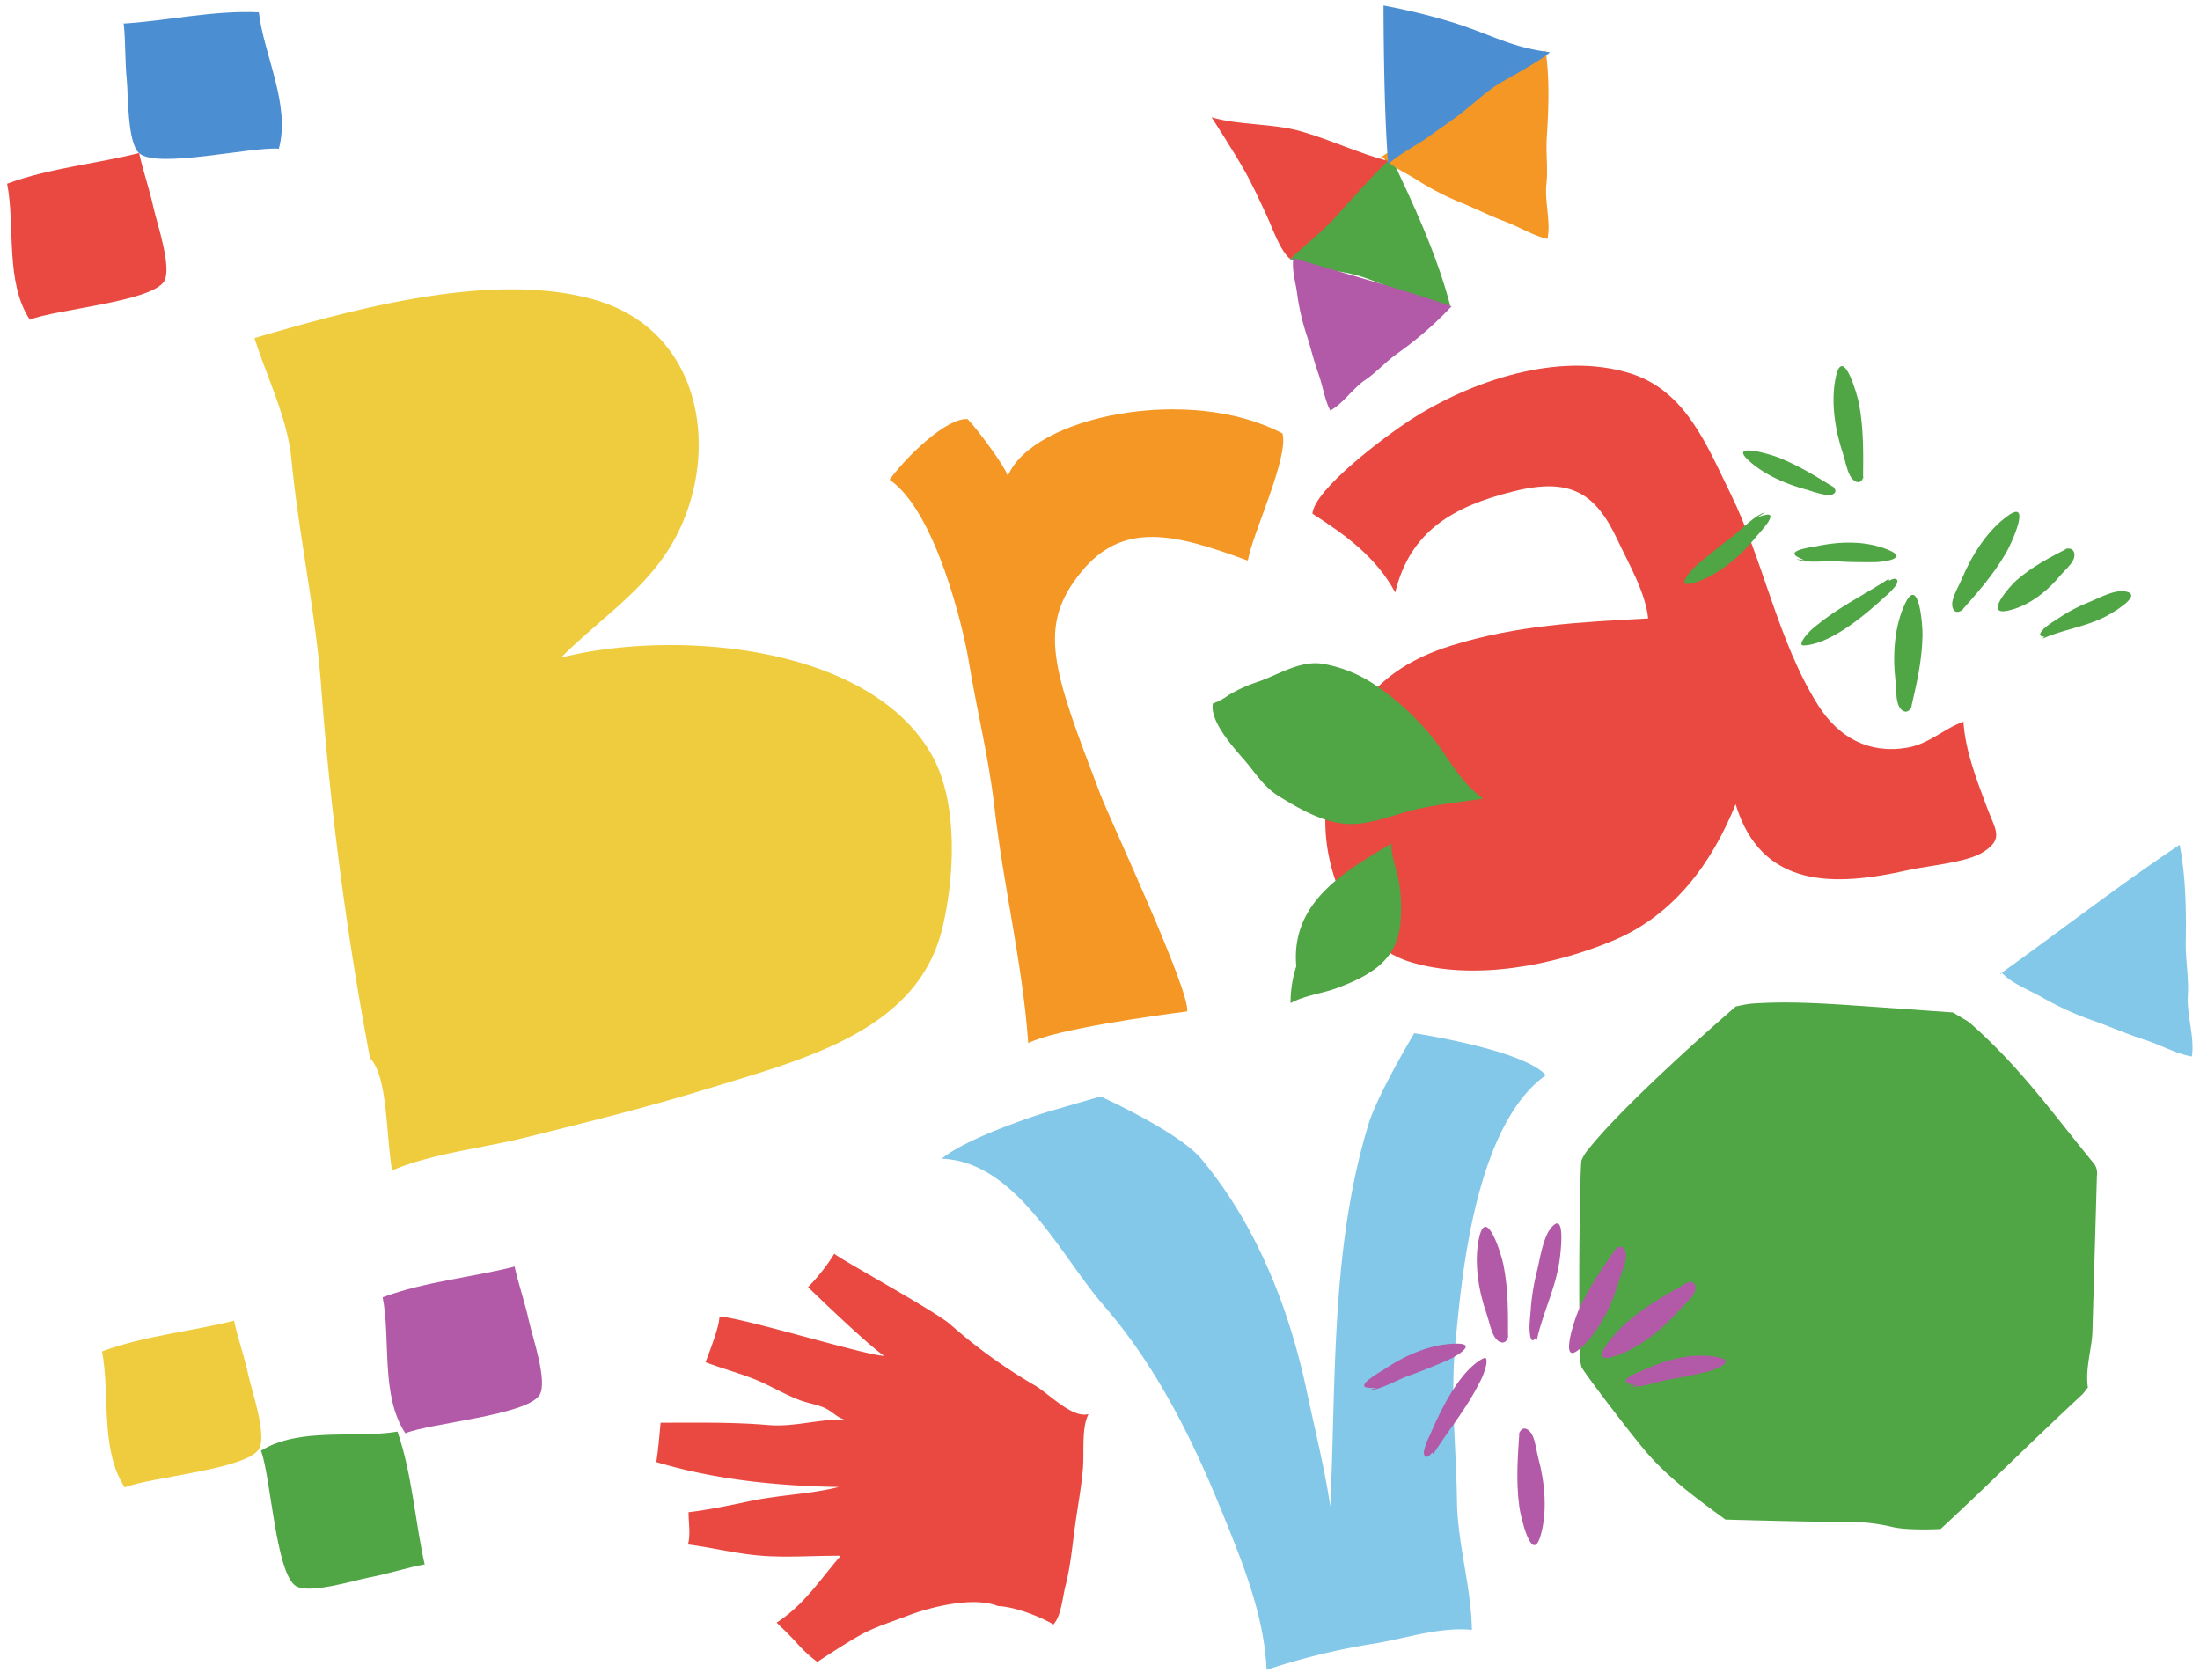 <svg id="Camada_1" data-name="Camada 1" xmlns="http://www.w3.org/2000/svg" viewBox="0 0 550 420"><defs><style>.cls-1{fill:#50a545;}.cls-2{fill:#efcc3e;}.cls-3{fill:#f49725;}.cls-4{fill:#83c8e8;}.cls-5{fill:#e94941;}.cls-6{fill:#b25aa7;}.cls-7{fill:#4b8ed2;}</style></defs><g id="Grupo_356" data-name="Grupo 356"><g id="Grupo_263" data-name="Grupo 263"><g id="Grupo_260" data-name="Grupo 260"><path id="Caminho_322" data-name="Caminho 322" class="cls-1" d="M431.35,379.87C424,374.5,416.53,369.06,410.73,362c-4.76-5.76-15-19.29-15.33-20.23a6.67,6.67,0,0,1-.34-2.26c-.56-15.38-.06-48.4.32-49.44a10.46,10.46,0,0,1,1.78-2.84c9.81-12.35,36.77-35.61,36.77-35.61a33.66,33.66,0,0,1,3.84-.71c9.52-.71,19.07,0,28.59.64l21.86,1.55,4,2.39c12.66,11.12,20.18,21.84,30.84,34.88a4.08,4.08,0,0,1,1.17,3.55q-.56,19.47-1.12,38.92c-.12,4.18-1.88,9.45-1.13,14l-1.33,1.68c-13.27,12.31-22.22,21.4-35.49,33.71,0,0-8.56.46-12.37-.58a47.87,47.87,0,0,0-12-1.19C451.14,380.45,431.35,379.87,431.35,379.87Z"/><path id="Caminho_323" data-name="Caminho 323" class="cls-2" d="M92.5,264.49a830.21,830.21,0,0,1-12.19-92.65c-1.42-19.08-5.57-37.75-7.44-56.87-1-10.55-6-20.2-9.25-30.45,24.43-7.12,59.3-16.92,84.95-9.6,27.35,7.8,31.69,38.57,20.07,59.89-6.77,12.41-18.61,19.76-28.38,29.58,28.07-7.08,76.64-3.4,92.52,24.05,6.9,11.93,5.89,30.91,2.79,43.65-6.23,25.61-34.21,32.61-59,40.19-14.8,4.53-29.88,8.29-44.84,12C121,287,108.08,288.3,98,292.61,96.37,281.9,96.88,269.23,92.5,264.49Z"/><path id="Caminho_324" data-name="Caminho 324" class="cls-3" d="M222.39,119.92c4.32-5.92,14.24-15.49,19.5-15.16,2,2,9.16,11.41,10.06,14.25,6.16-15,45.56-22.92,68.68-10.64,1.57,6.12-7.53,25-8.67,31.78-18.54-6.88-31.25-9.8-41.56,2.71-11.33,13.74-7.18,24.66,4.72,55.8,2.45,6.4,22.51,49.2,21.67,54.18-7.66,1-33.17,4.47-39.73,7.94-1.41-19.84-6.21-39.24-8.48-59.22-1.38-12.17-4.4-24.07-6.39-36.27C240.92,157.46,234,127.87,222.39,119.92Z"/><path id="Caminho_325" data-name="Caminho 325" class="cls-4" d="M262.19,277.87l12.95-3.76s19.48,8.78,25.15,15.57c14,16.76,22.15,37.77,26.5,58.55,2,9.43,4.37,18.82,5.79,28.38,1.44-31.81.12-64.71,9.54-95.55,2.3-7.55,11.45-22.77,11.45-22.77s27.21,4.08,32.89,10.5C368,281.9,365.17,323,363.92,335c-1.42,13.73.13,26.45.32,40.11.15,11,3.57,21.48,3.73,32.34-8.48-.83-17.15,2.38-25.48,3.6a169.15,169.15,0,0,0-25.85,6.39c-.55-13.75-6.26-27.51-11.47-40.28-7.39-18.13-16.37-36-29.25-50.82-10.92-12.58-21.85-36-40.5-36.67C241.54,284.59,258.39,279,262.19,277.87Z"/><path id="Caminho_326" data-name="Caminho 326" class="cls-5" d="M496.7,201.75c-2.66-7.13-5.34-14-5.85-21.33-4.75,1.64-8.54,5.55-14.05,6.49-9.66,1.64-17.24-2.59-22.36-10.75-10-15.94-13.56-36-21.87-52.9-5.81-11.8-11.11-25.56-24.93-29.9-18-5.67-40.18,1.92-55.31,11.79-6,3.9-23.72,17.13-24.23,23.26,8.33,5.35,16,10.91,20.7,19.69,3.73-15.27,14.37-21.5,29.61-25.28,14.44-3.59,20.56.59,26,12.21,2.67,5.73,7,13.08,7.62,19.57-17,.91-32.76,1.66-49.27,6.81-19.42,6.06-27.58,18.34-30.94,38-2.56,15,5,36.16,20.49,41,15.81,4.94,36.14,1,51.18-5.36S428,215.74,433.9,201.05c6.44,21.1,24.53,20.67,43.26,16.45,5-1.12,14.73-1.87,18.81-4.59C501,209.58,498.87,207.56,496.7,201.75Z"/></g><g id="Grupo_261" data-name="Grupo 261"><path id="Caminho_327" data-name="Caminho 327" class="cls-1" d="M477.63,177.54c1.47-6.37,2.87-12.08,3-18.69.06-2.53-.91-15-4.29-8.09-2.77,5.69-3.21,13-2.48,19.32.21,1.86.07,4,.61,5.8.66,2.16,2.71,3.08,3.56.29"/><path id="Caminho_328" data-name="Caminho 328" class="cls-1" d="M490,153.09c4.32-4.89,8.25-9.25,11.58-15,1.28-2.2,6.5-13.59.28-9.09-5.09,3.7-9,9.92-11.43,15.77-.72,1.72-1.88,3.54-2.28,5.36-.49,2.2.8,4,2.87,1.91"/><path id="Caminho_329" data-name="Caminho 329" class="cls-1" d="M465.77,119.85c.06-6.52.18-12.39-1-18.88-.48-2.5-4-14.53-5.75-7-1.42,6.13-.3,13.4,1.71,19.4.59,1.77.9,3.91,1.79,5.54,1.07,2,3.2,2.47,3.42-.44"/><path id="Caminho_330" data-name="Caminho 330" class="cls-1" d="M517.19,136.91c-4.75,2.47-9.06,4.64-13.1,8.18-1.55,1.36-8.36,9-2,7.54,5.2-1.17,9.85-4.92,13.12-8.92,1-1.18,2.35-2.27,3.06-3.64.86-1.66.07-3.64-2.15-2.7"/><path id="Caminho_331" data-name="Caminho 331" class="cls-1" d="M458.82,122.05c-4.74-2.93-9-5.61-14.22-7.69-2-.8-12.3-3.84-7.6.6,3.86,3.65,9.64,6.14,14.87,7.5a33.5,33.5,0,0,0,4.81,1.3c1.9.18,3.17-1,1.14-2.42"/><path id="Caminho_332" data-name="Caminho 332" class="cls-1" d="M510.61,159.68c5.33-2.41,11.21-3,16.38-5.88,1.3-.72,9.44-5.43,3.91-6-2.55-.27-6.26,1.74-8.61,2.72a39.39,39.39,0,0,0-6.93,3.55c-1.17.79-2.33,1.46-3.46,2.31-.66.49-3.33,2.74-.8,2.77"/><path id="Caminho_333" data-name="Caminho 333" class="cls-1" d="M441.28,128.06c-2.82.86-6.31,4.74-8.86,6.6s-5.07,4-7.54,6c-1.92,1.59-6.71,6.7-1.24,5,6.17-2,11.45-6.56,15.47-11.57a39.48,39.48,0,0,0,2.86-3.46c1.68-2.72-.22-2.07-2.56-1.36"/><path id="Caminho_334" data-name="Caminho 334" class="cls-1" d="M449.08,139.76c2.56,1.15,7.38.38,10.33.58s6,.19,9,.2c2.34,0,8.83-.88,3.84-3-5.62-2.42-12.17-2.25-18.05-1a31.85,31.85,0,0,0-4.11.84c-2.83,1-1.07,1.74,1.05,2.68"/><path id="Caminho_335" data-name="Caminho 335" class="cls-1" d="M472.18,144.7c-5.88,3.85-12.18,6.91-17.69,11.38a16.55,16.55,0,0,0-3.56,3.53c-1,1.69-.71,1.89.94,1.66,6.55-.92,14.41-7.52,19.36-12.1a16.47,16.47,0,0,0,2.81-2.91c.77-1.47,0-2.09-1.77-1.08"/></g><g id="Grupo_262" data-name="Grupo 262"><path id="Caminho_336" data-name="Caminho 336" class="cls-6" d="M377,335c0-6.53.14-12.41-1.15-18.89-.5-2.49-4.19-14.47-6-7-1.46,6.16-.27,13.42,1.82,19.39.62,1.77.95,3.91,1.87,5.52,1.12,2,3.32,2.42,3.54-.5"/><path id="Caminho_337" data-name="Caminho 337" class="cls-6" d="M379.87,357.65c-.44,6.51-.9,12.36-.06,18.91.33,2.52,3.14,14.73,5.32,7.37,1.78-6,1.09-13.35-.56-19.46-.48-1.81-.67-4-1.46-5.64-.95-2-3.05-2.65-3.44.24"/><path id="Caminho_338" data-name="Caminho 338" class="cls-6" d="M404.31,311.69c-3.74,5.35-7.16,10.13-9.81,16.18-1,2.32-4.91,14.24.75,9.05,4.65-4.25,7.82-10.88,9.57-17,.51-1.79,1.46-3.74,1.65-5.58.24-2.24-1.24-3.85-3.07-1.57"/><path id="Caminho_339" data-name="Caminho 339" class="cls-6" d="M422.48,320.29c-5.69,3.2-10.84,6-15.85,10.33-1.93,1.65-10.59,10.71-3.24,8.49,6-1.82,11.76-6.42,16-11.14,1.24-1.4,2.94-2.74,3.91-4.32,1.18-1.91.54-4-2.09-2.74"/><path id="Caminho_340" data-name="Caminho 340" class="cls-6" d="M384.19,335.1c1.46-6.87,4.74-13.05,5.71-20.08.24-1.76,1.67-12.93-2.29-7.86-1.82,2.34-2.59,7.34-3.29,10.3a56.3,56.3,0,0,0-1.58,9.21c-.11,1.68-.32,3.28-.36,4.95,0,1,.06,5.12,1.68,2.64"/><path id="Caminho_341" data-name="Caminho 341" class="cls-6" d="M342,347.55c3,0,7.42-2.69,10.41-3.73s6-2.31,9-3.54c2.3-1,8.37-4.46,2.63-4.39-6.47.08-12.86,2.95-18.18,6.56a40.27,40.27,0,0,0-3.74,2.47c-2.4,2.12-.39,2.05,2.06,2.05"/><path id="Caminho_342" data-name="Caminho 342" class="cls-6" d="M407.21,346.55c2.75.56,7.28-1.25,10.2-1.71s5.92-1.13,8.83-1.79c2.28-.51,8.42-2.79,3.08-3.8-6-1.12-12.37.48-17.83,3a33.68,33.68,0,0,0-3.83,1.72c-2.53,1.62-.66,1.93,1.62,2.39"/><path id="Caminho_343" data-name="Caminho 343" class="cls-6" d="M358.33,363.48c3.77-5.93,8.26-11.31,11.44-17.65a16.75,16.75,0,0,0,1.8-4.68c.24-2-.13-2-1.54-1.13-5.6,3.53-10,12.78-12.67,19a16,16,0,0,0-1.38,3.8c-.09,1.66.88,1.9,2.07.26"/></g><path id="Caminho_344" data-name="Caminho 344" class="cls-4" d="M501.36,244.07c2.72,2.31,6.71,3.77,9.78,5.62a78.31,78.31,0,0,0,13,5.75c3.92,1.46,7.9,3.16,11.83,4.42s8.12,3.59,12,4.26c.75-4.83-1.33-10.39-1-15.4.25-4.44-.61-8.84-.53-13.29.14-7.88,0-16.47-1.53-24.24C529.6,221.39,514.7,233,500,243.48c.3.26.21-.1.38-.35"/><path id="Caminho_347" data-name="Caminho 347" class="cls-5" d="M249.49,401.49c-6.08-2.46-16.78.18-22.66,2.45-3.66,1.41-6.93,2.38-10.49,4.14s-12,7.38-12,7.38a32.16,32.16,0,0,1-4.92-4.48c-1.67-1.88-3.55-3.67-5.26-5.34,6.91-4.52,10.75-10.61,16-16.71-6.92-.08-13.74.54-20.69-.1-5.78-.53-11.71-2-17.48-2.74.7-2.48.13-5.44.15-8.07,4.28-.43,11.32-1.9,15.34-2.76,7.41-1.58,15-1.71,22.24-3.54-15.49-.26-31-1.82-45.64-6.23.49-3.25.76-6.49,1.07-9.84,9.06,0,17.95-.18,27,.59,6.65.57,12.94-1.7,19.36-1.28-2-.38-3.31-2-5.14-2.9s-4.24-1.25-6.3-2c-3.81-1.41-7.36-3.61-11.14-5.16-4.14-1.69-8.47-2.8-12.54-4.37.85-2.32,3.47-8.85,3.46-11.38,4.77-.09,37.32,9.91,41.16,9.77-4.52-3.07-19-17.16-19-17.16a48.88,48.88,0,0,0,6.59-8.37c.33.78,25.21,14.35,29,17.71a131.86,131.86,0,0,0,21.26,15.32c3.35,2,9.29,8.24,13.26,7.08-1.84,3.67-1,9.84-1.42,14-.43,4.67-1.28,9.16-1.91,13.76-.73,5.22-1.12,10.09-2.44,15.26-.72,2.79-1.05,7.46-3,9.57C259.62,403.89,253.41,401.63,249.49,401.49Z"/><path id="Caminho_348" data-name="Caminho 348" class="cls-1" d="M303.23,175.86c-.86,4.25,4.81,10.67,7.69,13.94,3,3.43,4.85,6.84,9,9.38,4.91,3,11,6.51,16.94,6.79s11.83-2.45,17.46-3.71,11-1.73,16.5-2.63c-6.35-4.34-9.35-11.79-14.4-17.28a65.57,65.57,0,0,0-13.07-11.42,33.47,33.47,0,0,0-11.95-4.86c-6-1.33-11.46,2.5-17,4.4a35.07,35.07,0,0,0-7.32,3.34A15,15,0,0,1,303.23,175.86Z"/><path id="Caminho_349" data-name="Caminho 349" class="cls-1" d="M324.07,241.56c-1.43-16.13,12.26-23.81,23.81-30.7-.15,3.22,1.33,6.44,1.85,9.52a40,40,0,0,1,.32,10.87c-.94,9-7.74,12.75-15.84,15.77-3.66,1.36-8,1.79-11.57,3.76A29.75,29.75,0,0,1,324.07,241.56Z"/></g></g><g id="Grupo_358" data-name="Grupo 358"><path id="Caminho_474" data-name="Caminho 474" class="cls-7" d="M30.93,5.86c.49,4.66.29,9.36.77,14.17.37,3.72.1,15.78,3.16,18.33,4.63,3.86,28.19-1.76,34.85-1.18,3-10.9-3.77-23.5-5-34.1C53.24,2.53,41.49,5.29,30.25,5.93"/><g id="Grupo_357" data-name="Grupo 357"><path id="Caminho_128" data-name="Caminho 128" class="cls-5" d="M34.77,38.23c1,4.59,2.59,9,3.61,13.72C39.17,55.61,43.12,67,41,70.37c-3.22,5.1-27.38,7-33.54,9.56-6.23-9.43-3.61-23.52-5.68-34,10.75-4,22.77-5,33.66-7.85"/></g></g><g id="Grupo_359" data-name="Grupo 359"><path id="Caminho_128-2" data-name="Caminho 128-2" class="cls-6" d="M128.65,316.59c1,4.59,2.6,9,3.61,13.73.79,3.66,4.75,15.05,2.62,18.42-3.23,5.09-27.38,7-33.54,9.56-6.23-9.44-3.61-23.52-5.68-34,10.74-4,22.77-5,33.66-7.85"/><path id="Caminho_129" data-name="Caminho 129" class="cls-2" d="M58.5,330.13c1,4.59,2.6,9,3.61,13.72.79,3.66,4.74,15.06,2.61,18.42-3.22,5.09-27.37,7-33.53,9.56-6.24-9.44-3.62-23.52-5.69-34,10.75-4,22.78-5,33.66-7.85"/><path id="Caminho_135" data-name="Caminho 135" class="cls-1" d="M106.2,391.07c-4.61.84-9.07,2.36-13.81,3.25-3.69.69-15.18,4.33-18.49,2.12-5-3.36-6.23-27.56-8.66-33.78,9.6-6,23.61-3,34.13-4.78,3.76,10.85,4.4,22.9,6.95,33.86"/></g><path id="Caminho_116" data-name="Caminho 116" class="cls-1" d="M322.8,64.94c6.19,3,11.62,2.15,18.26,4.45,5.28,1.84,15,6.37,21.51,7.06-3.36-12.87-9.34-25.71-15-37.56-4.55,3.26-9,10.06-13.36,14.4-4,4-9,8.24-11.89,11.78"/><path id="Caminho_117" data-name="Caminho 117" class="cls-6" d="M323.25,65.48c-.15,2.68.8,5.75,1.1,8.43a59.25,59.25,0,0,0,2.51,10.44c.91,3,1.71,6.19,2.76,9.12s1.56,6.52,2.95,9.17c3.23-1.76,5.62-5.55,8.76-7.67,2.77-1.88,5-4.42,7.72-6.4a88.45,88.45,0,0,0,13.85-12C349.77,72,336,68.39,323,64.37c0,.3.16.08.39.07"/><path id="Caminho_118" data-name="Caminho 118" class="cls-3" d="M346.33,39.9c2.31,2.17,5.79,3.64,8.43,5.41A69.51,69.51,0,0,0,366.07,51c3.42,1.46,6.87,3.14,10.3,4.43s7.05,3.54,10.5,4.3c.87-4.25-.73-9.27-.27-13.71.42-3.93-.16-7.87.1-11.81.47-7,.73-14.61-.3-21.57-14,8.39-27.75,18-41.28,26.71.26.24.2-.08.36-.3"/><path id="Caminho_123" data-name="Caminho 123" class="cls-5" d="M302.9,29.32c6.65,2,15.27,1.52,22.09,3.44,7.43,2.08,14.51,5.52,22,7.48-4.39,4.19-9.44,10-13.58,14.52-3.31,3.59-7.3,6.58-10.84,10-2.58-2.08-4.45-7.78-5.9-10.87-1.76-3.76-3.52-7.67-5.57-11.28C308.56,38.08,302.9,29.32,302.9,29.32Z"/><path id="Caminho_125" data-name="Caminho 125" class="cls-7" d="M347.07,41c3.09-2.74,6.79-4.46,10.1-6.85,3.83-2.77,2.92-2,6.77-4.81,4.3-3.12,7.32-6.49,12-9.11,3-1.69,9-5,11.58-7.16-9.88-1.29-14.06-4.15-23.83-7.31a155.28,155.28,0,0,0-17.81-4.38S345.88,27.89,347.07,41Z"/></svg>